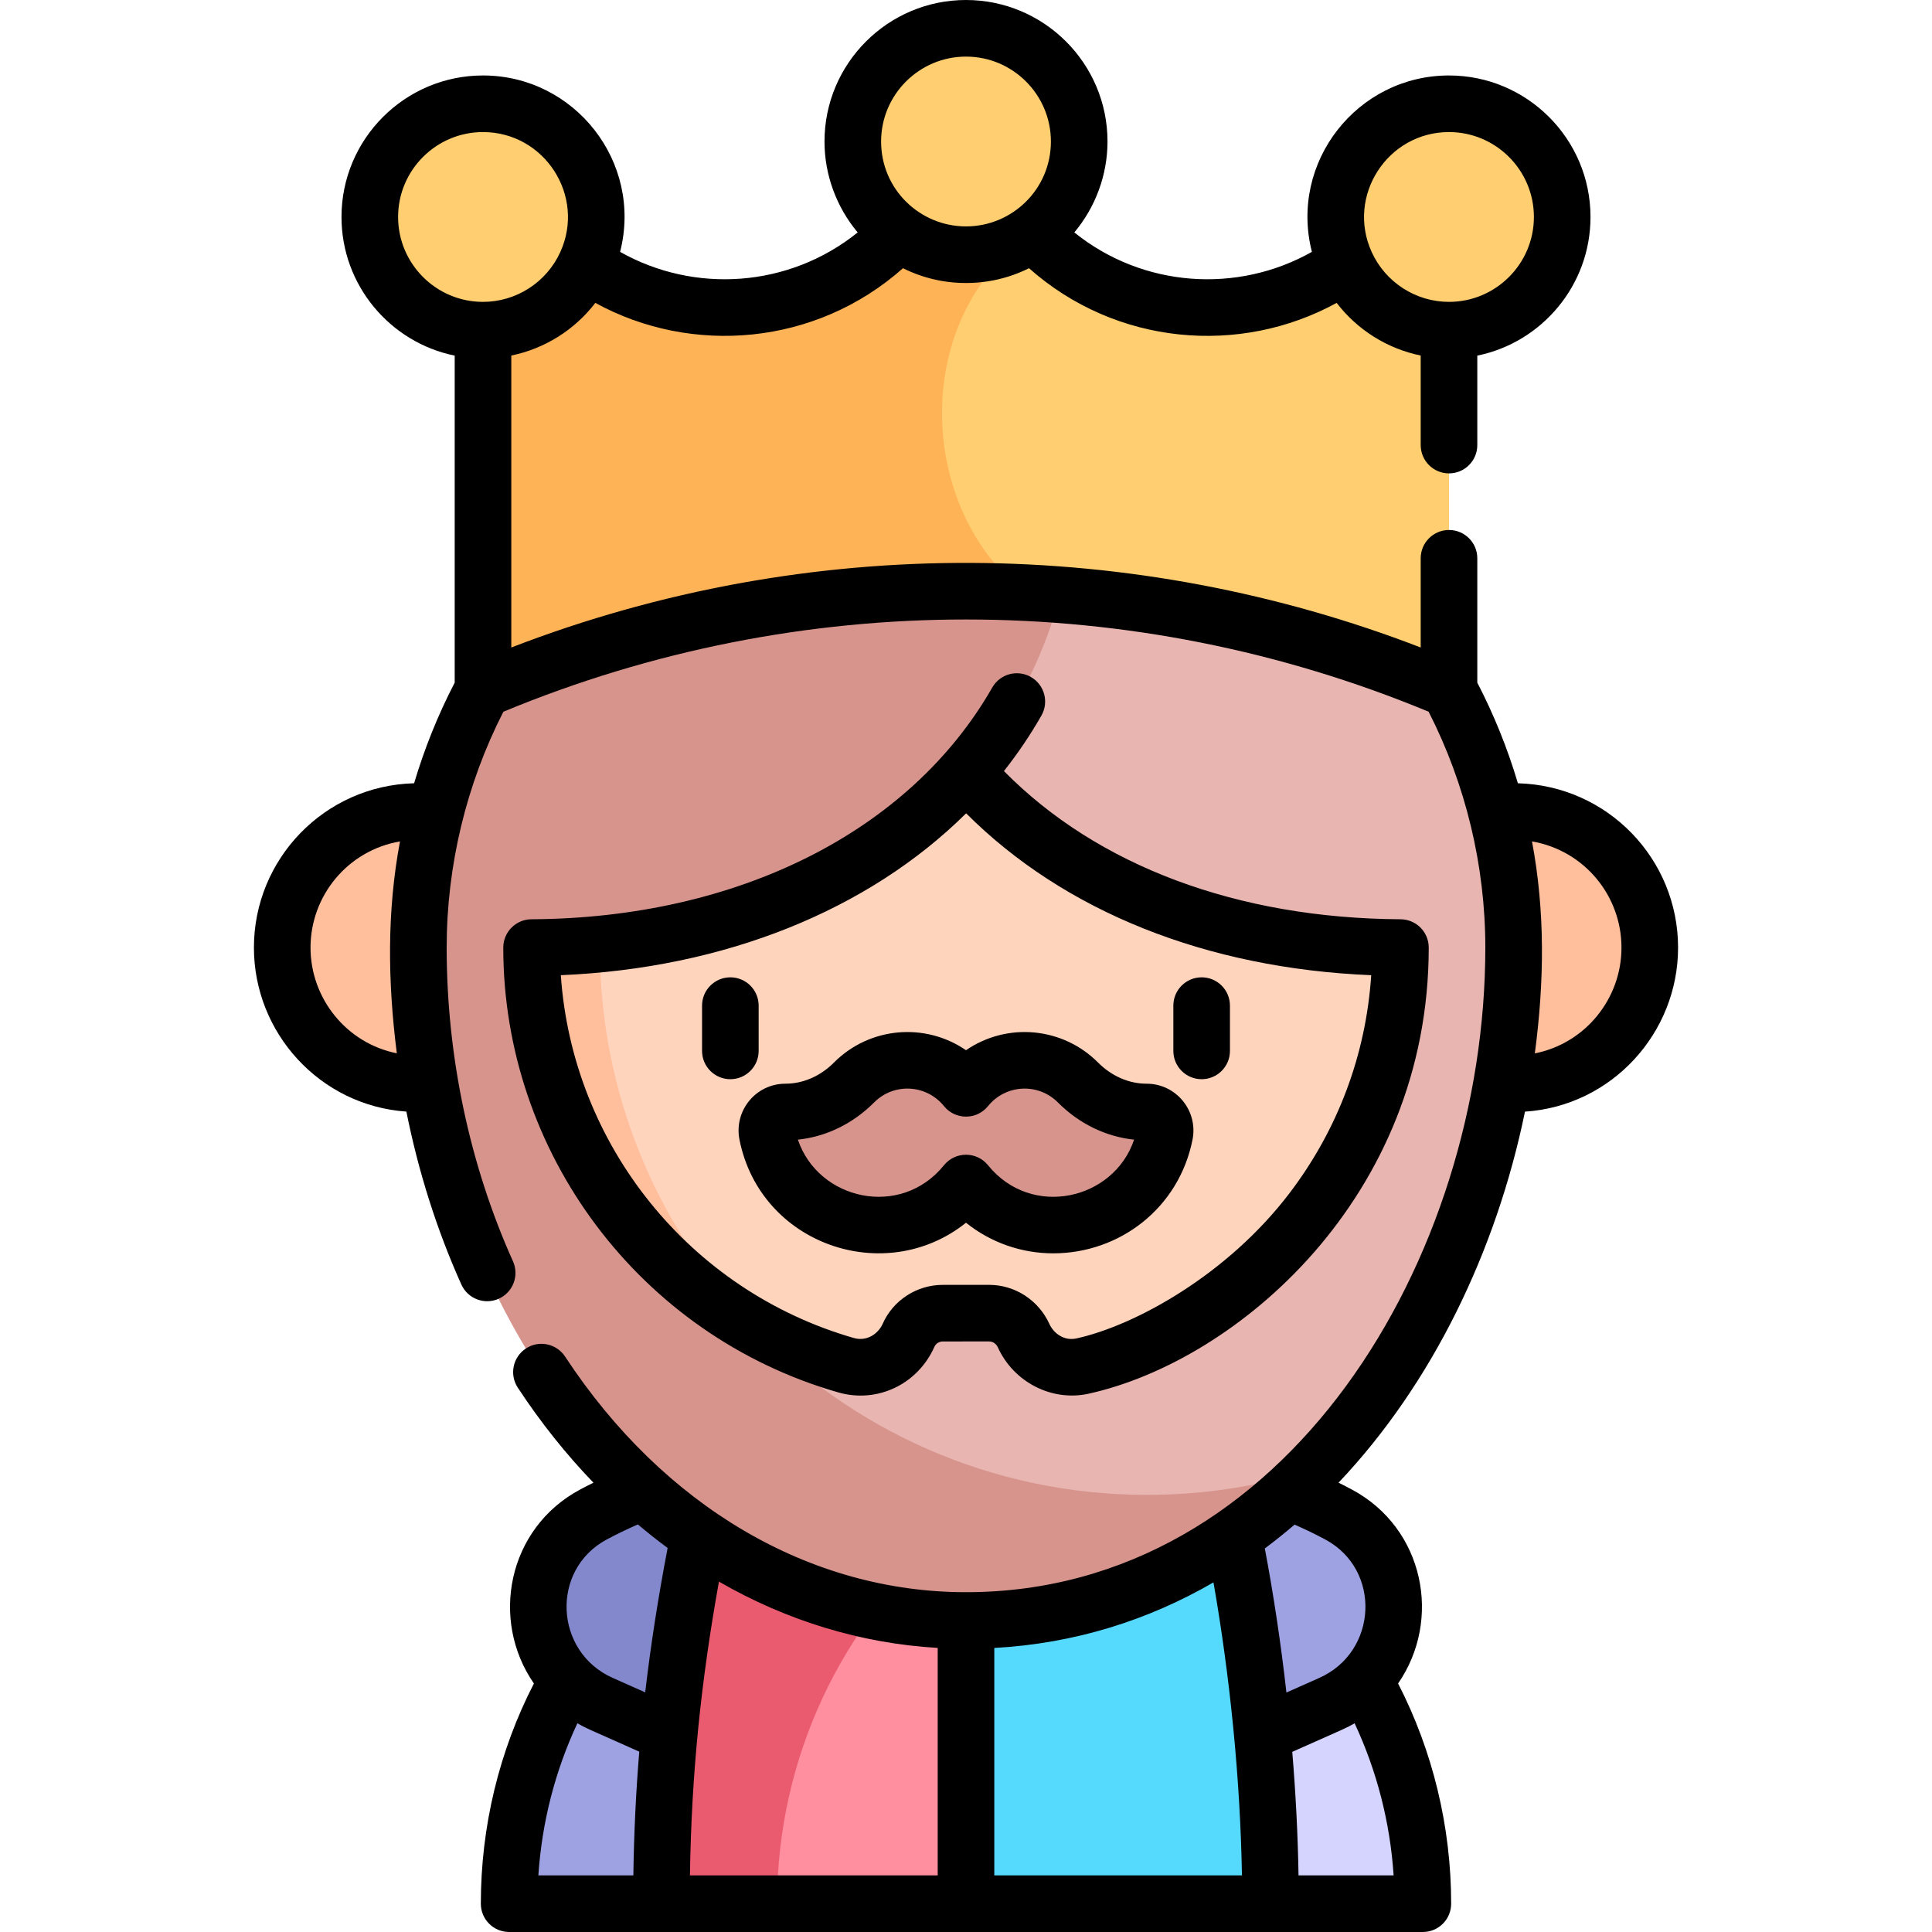<svg width="512" height="512" viewBox="0 0 512 512" fill="none" xmlns="http://www.w3.org/2000/svg">
<g clip-path="url(#clip0)">
<path d="M144.961 456.282C138.515 471.065 134.927 487.369 134.927 504.5H185.287L185.289 407C167.972 419.501 153.845 435.907 144.961 456.282Z" fill="#9EA2E3"/>
<path d="M367.038 456.281C358.38 436.424 344.638 419.797 326.914 407L326.696 504.5H377.072C377.072 487.369 373.484 471.064 367.038 456.281Z" fill="#D4D4FF"/>
<path d="M157.165 401.416C136.809 412.401 138.188 442.115 159.323 451.513L255.999 494.501V380.67C216.199 380.67 180.641 388.747 157.165 401.416Z" fill="#8288CB"/>
<path d="M354.832 401.416C331.356 388.747 295.798 380.67 255.998 380.67V494.501L352.674 451.513C373.81 442.116 375.188 412.401 354.832 401.416Z" fill="#9EA2E3"/>
<path d="M255.999 407L235.999 463.132L255.999 504.5H336.697V504.486C336.697 472.614 333.131 438.26 326.915 407H255.999Z" fill="#55DAFE"/>
<path d="M205.929 407V504.5H255.999V407C245.66 407 217.07 407 205.929 407Z" fill="#FF8E9E"/>
<path d="M185.188 407C178.838 438.921 175.287 469.066 175.287 504.5H185.287H205.928C205.972 465.605 223.151 430.735 250.313 407H185.188Z" fill="#EA5B70"/>
<path d="M110.872 215.047C90.945 215.047 74.791 231.201 74.791 251.128C74.791 271.055 90.945 287.209 110.872 287.209C130.799 287.209 146.953 271.055 146.953 251.128C146.953 232.712 133.157 217.519 115.336 215.32C113.874 215.14 112.384 215.047 110.872 215.047Z" fill="#FFBF9D"/>
<path d="M401.128 215.047C399.616 215.047 398.126 215.14 396.663 215.32C378.842 217.519 365.046 232.712 365.046 251.128C365.046 271.055 381.2 287.209 401.127 287.209C421.054 287.209 437.208 271.055 437.208 251.128C437.208 231.201 421.055 215.047 401.128 215.047Z" fill="#FFBF9D"/>
<path d="M255.999 123.129C236.62 123.129 218.281 127.437 201.853 135.123L147.824 204.014V298.246L201.851 367.134C218.298 374.824 236.644 379.128 255.999 379.128C326.534 379.128 384 321.956 384 251.129C384 180.749 326.957 123.129 255.999 123.129Z" fill="#FFD4BD"/>
<path d="M231.428 125.492C172.336 136.979 128 189.091 128 251.129C128 313.418 172.498 365.307 231.437 376.764C219.38 369.775 208.417 361.106 198.88 351.069C174.154 325.046 158.981 289.86 158.981 251.13C158.981 197.461 188.117 150.603 231.428 125.492Z" fill="#FFBF9D"/>
<path d="M303.87 294.692C296.984 294.692 290.527 291.738 285.666 286.862C282.052 283.237 277.055 280.994 271.532 280.994C265.257 280.994 259.661 283.89 256 288.417C252.339 283.891 246.743 280.994 240.468 280.994C234.945 280.994 229.948 283.237 226.334 286.862C221.472 291.738 215.015 294.692 208.13 294.692C205.031 294.692 202.721 297.534 203.326 300.573C206.059 314.3 218.173 324.646 232.703 324.646C242.115 324.646 250.509 320.301 256 313.512C261.491 320.301 269.885 324.646 279.297 324.646C293.827 324.646 305.941 314.3 308.674 300.573C309.279 297.534 306.969 294.692 303.87 294.692Z" fill="#D6948C"/>
<path d="M384 182.723C376.311 168.363 366.353 155.554 354.656 144.701H228.414C236.691 202.163 287.262 250.659 371.128 251.117V251.129C371.128 276.545 363.016 300.632 347.669 320.785C330.828 342.9 305.481 357.918 286.894 362.019C280.242 363.487 273.908 359.768 271.269 353.959C269.631 350.353 266.086 347.997 262.125 347.997L249.87 348C245.953 348.001 242.369 350.277 240.778 353.857C238.067 359.957 231.289 363.826 224.204 361.79C215.276 359.224 206.77 355.603 198.841 351.06V407H314.415L347.533 389.501C380.207 356.841 401.128 307.048 401.128 251.129C401.128 238.771 399.577 226.775 396.663 215.321C393.745 203.849 389.461 192.922 384 182.723Z" fill="#E8B5B1"/>
<path d="M198.843 351.057C185.446 343.382 173.693 333.079 164.331 320.785C148.984 300.632 140.872 276.545 140.872 251.129C140.872 251.125 140.872 251.121 140.872 251.117C224.738 250.658 275.308 202.163 283.586 144.701H157.352C145.589 155.615 135.638 168.456 128 182.723C122.539 192.922 118.255 203.849 115.337 215.321C112.424 226.775 110.872 238.771 110.872 251.129C110.872 318.136 140.905 376.523 185.188 407C206.155 421.431 230.318 429.449 255.999 429.449C281.697 429.449 305.941 421.443 326.915 407C334.223 401.967 341.073 395.958 347.533 389.501C333.78 393.827 319.136 396.161 303.955 396.161C262.586 396.162 225.265 378.84 198.843 351.057Z" fill="#D6948C"/>
<path d="M361.203 66.451C359.754 67.673 358.248 68.828 356.693 69.919C346.305 77.212 333.657 81.5 320 81.5C301.799 81.5 285.382 73.894 273.732 61.695H253.732L233.608 99.249L251.693 151.064L271.693 157.064C310.328 158.917 348.344 167.588 384 182.723V87.5V66.451H361.203Z" fill="#FFCE71"/>
<path d="M273.732 61.695C270.361 58.165 267.385 54.253 264.885 50.025H247.115C244.615 54.252 241.639 58.164 238.268 61.695C226.618 73.894 210.201 81.5 192 81.5C178.343 81.5 165.695 77.212 155.307 69.919C153.752 68.828 152.246 67.673 150.797 66.451H128V87.5V182.723C173.815 163.276 222.954 154.728 271.693 157.064C242.91 134.987 241.01 83.851 273.732 61.695Z" fill="#FFB357"/>
<path d="M256 7.5C239.431 7.5 226 20.931 226 37.5C226 47.433 230.831 56.235 238.268 61.695C243.236 65.342 249.365 67.5 256 67.5C262.635 67.5 268.764 65.342 273.732 61.695C281.169 56.235 286 47.433 286 37.5C286 20.931 272.569 7.5 256 7.5Z" fill="#FFCE71"/>
<path d="M128 27.5C111.431 27.5 98 40.931 98 57.5C98 74.069 111.431 87.5 128 87.5C140.137 87.5 150.583 80.288 155.307 69.919C157.032 66.134 158 61.931 158 57.5C158 40.931 144.569 27.5 128 27.5Z" fill="#FFCE71"/>
<path d="M384 27.5C367.431 27.5 354 40.931 354 57.5C354 61.931 354.968 66.134 356.693 69.919C361.417 80.288 371.863 87.5 384 87.5C400.569 87.5 414 74.069 414 57.5C414 40.931 400.569 27.5 384 27.5Z" fill="#FFCE71"/>
<path d="M201.051 278.5V266.5C201.051 262.358 197.693 259 193.551 259C189.409 259 186.051 262.358 186.051 266.5V278.5C186.051 282.642 189.409 286 193.551 286C197.693 286 201.051 282.642 201.051 278.5Z" fill="black"/>
<path d="M318.449 286C322.591 286 325.949 282.642 325.949 278.5V266.5C325.949 262.358 322.591 259 318.449 259C314.307 259 310.949 262.358 310.949 266.5V278.5C310.949 282.642 314.307 286 318.449 286Z" fill="black"/>
<path d="M221.023 281.568C217.407 285.196 212.828 287.193 208.13 287.193C200.306 287.193 194.44 294.356 195.971 302.038C201.52 329.912 234.602 341.155 256 324.038C262.588 329.309 270.692 332.147 279.109 332.147C296.711 332.147 312.421 320.164 316.029 302.039C317.561 294.351 311.689 287.193 303.869 287.193C299.172 287.193 294.593 285.195 290.976 281.568C281.651 272.216 266.954 270.809 255.999 278.317C245.066 270.821 230.362 272.202 221.023 281.568ZM261.832 293.135C266.52 287.338 275.127 286.915 280.355 292.159C285.981 297.802 293.052 301.234 300.547 302.02C295.199 317.991 273.36 323.05 261.832 308.797C258.829 305.085 253.166 305.091 250.169 308.797C238.642 323.052 216.797 317.983 211.454 302.02C218.949 301.234 226.02 297.802 231.646 292.159C236.891 286.897 245.491 287.353 250.168 293.135C253.171 296.847 258.835 296.841 261.832 293.135Z" fill="black"/>
<path d="M273.192 179.406C269.597 177.351 265.015 178.6 262.96 182.197C241.155 220.358 195.499 243.319 140.832 243.617C136.706 243.639 133.373 247.003 133.373 251.129C133.373 305.361 169.429 353.852 222.134 368.999C232.48 371.969 243.2 366.877 247.633 356.903C248.012 356.051 248.891 355.5 249.873 355.5L262.129 355.497C263.118 355.497 264.004 356.097 264.442 357.062C268.651 366.327 278.778 371.493 288.511 369.342C327.769 360.68 378.629 317.335 378.629 251.117C378.629 246.991 375.296 243.639 371.17 243.617C327.932 243.381 290.805 229.467 266.054 204.34C269.72 199.696 273.04 194.79 275.984 189.638C278.038 186.042 276.789 181.46 273.192 179.406ZM363.387 258.438C361.992 279.493 354.567 299.347 341.702 316.241C325.347 337.717 300.989 351.229 285.278 354.696C281.884 355.444 279.176 353.231 278.097 350.858C275.238 344.565 268.971 340.499 262.128 340.499C262.127 340.499 262.125 340.499 262.124 340.499L249.868 340.501C242.966 340.503 236.707 344.55 233.925 350.812C232.756 353.442 229.753 355.582 226.276 354.583C182.669 342.054 151.703 303.314 148.623 258.435C192.165 256.592 230.146 241.183 256.036 215.541C282.078 241.59 319.752 256.641 363.387 258.438Z" fill="black"/>
<path d="M402.259 207.574C399.523 198.371 395.925 189.433 391.5 180.905V147.952C391.5 143.81 388.143 140.452 384 140.452C379.857 140.452 376.5 143.81 376.5 147.952V171.593C301.034 142.464 214.899 140.946 135.5 171.593V94.221C144.351 92.402 152.28 87.431 157.772 80.269C183.381 94.298 216.187 91.586 239.302 71.078C244.457 73.654 250.129 75 256 75C261.872 75 267.544 73.654 272.698 71.079C295.785 91.563 328.584 94.318 354.228 80.27C359.719 87.432 367.648 92.403 376.5 94.222V117.953C376.5 122.095 379.857 125.453 384 125.453C388.143 125.453 391.5 122.095 391.5 117.953V94.245C408.596 90.761 421.5 75.61 421.5 57.5C421.5 36.822 404.678 20 384 20C359.672 20 341.604 42.989 347.665 66.748C327.99 77.855 302.935 76.279 284.708 61.597C290.31 54.904 293.5 46.366 293.5 37.5C293.5 16.822 276.678 0 256 0C235.322 0 218.5 16.822 218.5 37.5C218.5 46.366 221.691 54.905 227.292 61.598C209.092 76.258 184.041 77.874 164.335 66.749C170.401 42.973 152.307 20 128 20C107.322 20 90.5 36.822 90.5 57.5C90.5 75.61 103.404 90.761 120.5 94.245V180.905C116.075 189.432 112.477 198.37 109.742 207.572C85.958 208.204 67.291 227.662 67.291 251.128C67.291 273.742 84.79 292.995 107.695 294.586C110.868 310.472 115.747 325.913 122.263 340.41C123.962 344.19 128.403 345.874 132.179 344.176C135.957 342.478 137.643 338.039 135.945 334.26C124.449 308.682 118.372 279.936 118.372 251.128C118.372 229.42 123.57 207.87 133.399 188.614C212.095 155.967 300.175 156.079 378.599 188.614C388.429 207.87 393.627 229.421 393.627 251.129C393.627 333.281 341.008 421.949 255.998 421.949C214.56 421.949 175.835 399.19 149.755 359.508C147.479 356.046 142.828 355.085 139.368 357.36C135.907 359.635 134.945 364.285 137.22 367.747C143.297 376.994 150.018 385.4 157.264 392.928C156.013 393.548 154.786 394.176 153.602 394.815C134.538 405.103 129.821 429.294 141.49 446.146C132.282 464.007 127.426 484.067 127.426 504.5C127.426 508.642 130.784 512 134.926 512H377.072C381.215 512 384.572 508.642 384.572 504.5C384.572 484.12 379.715 464.057 370.509 446.14C382.179 429.276 377.448 405.098 358.393 394.815C357.207 394.175 355.979 393.546 354.727 392.925C379.549 366.739 396.548 331.5 404.134 294.598C427.18 293.085 444.707 273.737 444.707 251.129C444.709 227.618 426.007 208.208 402.259 207.574ZM384 35C396.406 35 406.5 45.093 406.5 57.5C406.5 69.907 396.406 80 384 80C375.207 80 367.168 74.823 363.519 66.81C356.747 51.951 367.678 35 384 35ZM256 15C268.407 15 278.5 25.093 278.5 37.5C278.5 50.202 268.175 60 256 60C243.829 60 233.5 50.206 233.5 37.5C233.5 25.093 243.593 15 256 15ZM105.163 279.137C91.763 276.454 82.291 264.542 82.291 251.129C82.291 237.421 92.092 225.394 106.001 222.981C102.532 241.459 102.74 260.115 105.163 279.137ZM128 80C115.593 80 105.5 69.907 105.5 57.5C105.5 45.093 115.593 35 128 35C144.324 35 155.252 51.952 148.482 66.81C144.832 74.823 136.792 80 128 80ZM167.847 497H142.674C143.598 482.954 147.118 469.258 153.014 456.688C155.34 458.019 154.864 457.737 169.413 464.206C168.519 475.008 168.006 485.837 167.847 497ZM170.987 448.491L162.371 444.66C146.918 437.789 145.823 416.059 160.727 408.016C163.304 406.626 166.095 405.28 169.039 403.987C171.617 406.17 174.249 408.247 176.928 410.225C174.387 423.519 172.425 436.158 170.987 448.491ZM248.499 497H182.842C183.239 469.972 185.787 445.463 190.528 419.146C208.457 429.485 228.099 435.523 248.5 436.715V497H248.499ZM263.499 497V436.729C284.921 435.546 304.374 429.322 321.584 419.348C326 444.574 328.686 471.514 329.13 497H263.499ZM369.325 497H344.125C343.946 486.378 343.393 475.417 342.465 464.26C357.178 457.718 356.674 458.011 358.984 456.688C364.879 469.292 368.399 482.987 369.325 497ZM349.628 444.66L340.915 448.534C339.454 435.582 337.54 422.795 335.194 410.352C337.886 408.34 340.515 406.238 343.074 404.039C345.974 405.316 348.727 406.643 351.271 408.016C366.151 416.047 365.102 437.779 349.628 444.66ZM406.746 279.157C409.289 260.002 409.47 241.468 405.999 222.982C419.915 225.399 429.708 237.419 429.708 251.13C429.709 264.724 420.046 276.54 406.746 279.157Z" fill="black"/>
</g>
<defs>
<clipPath id="clip0">
<rect width="512" height="512" fill="white"/>
</clipPath>
</defs>
</svg>
